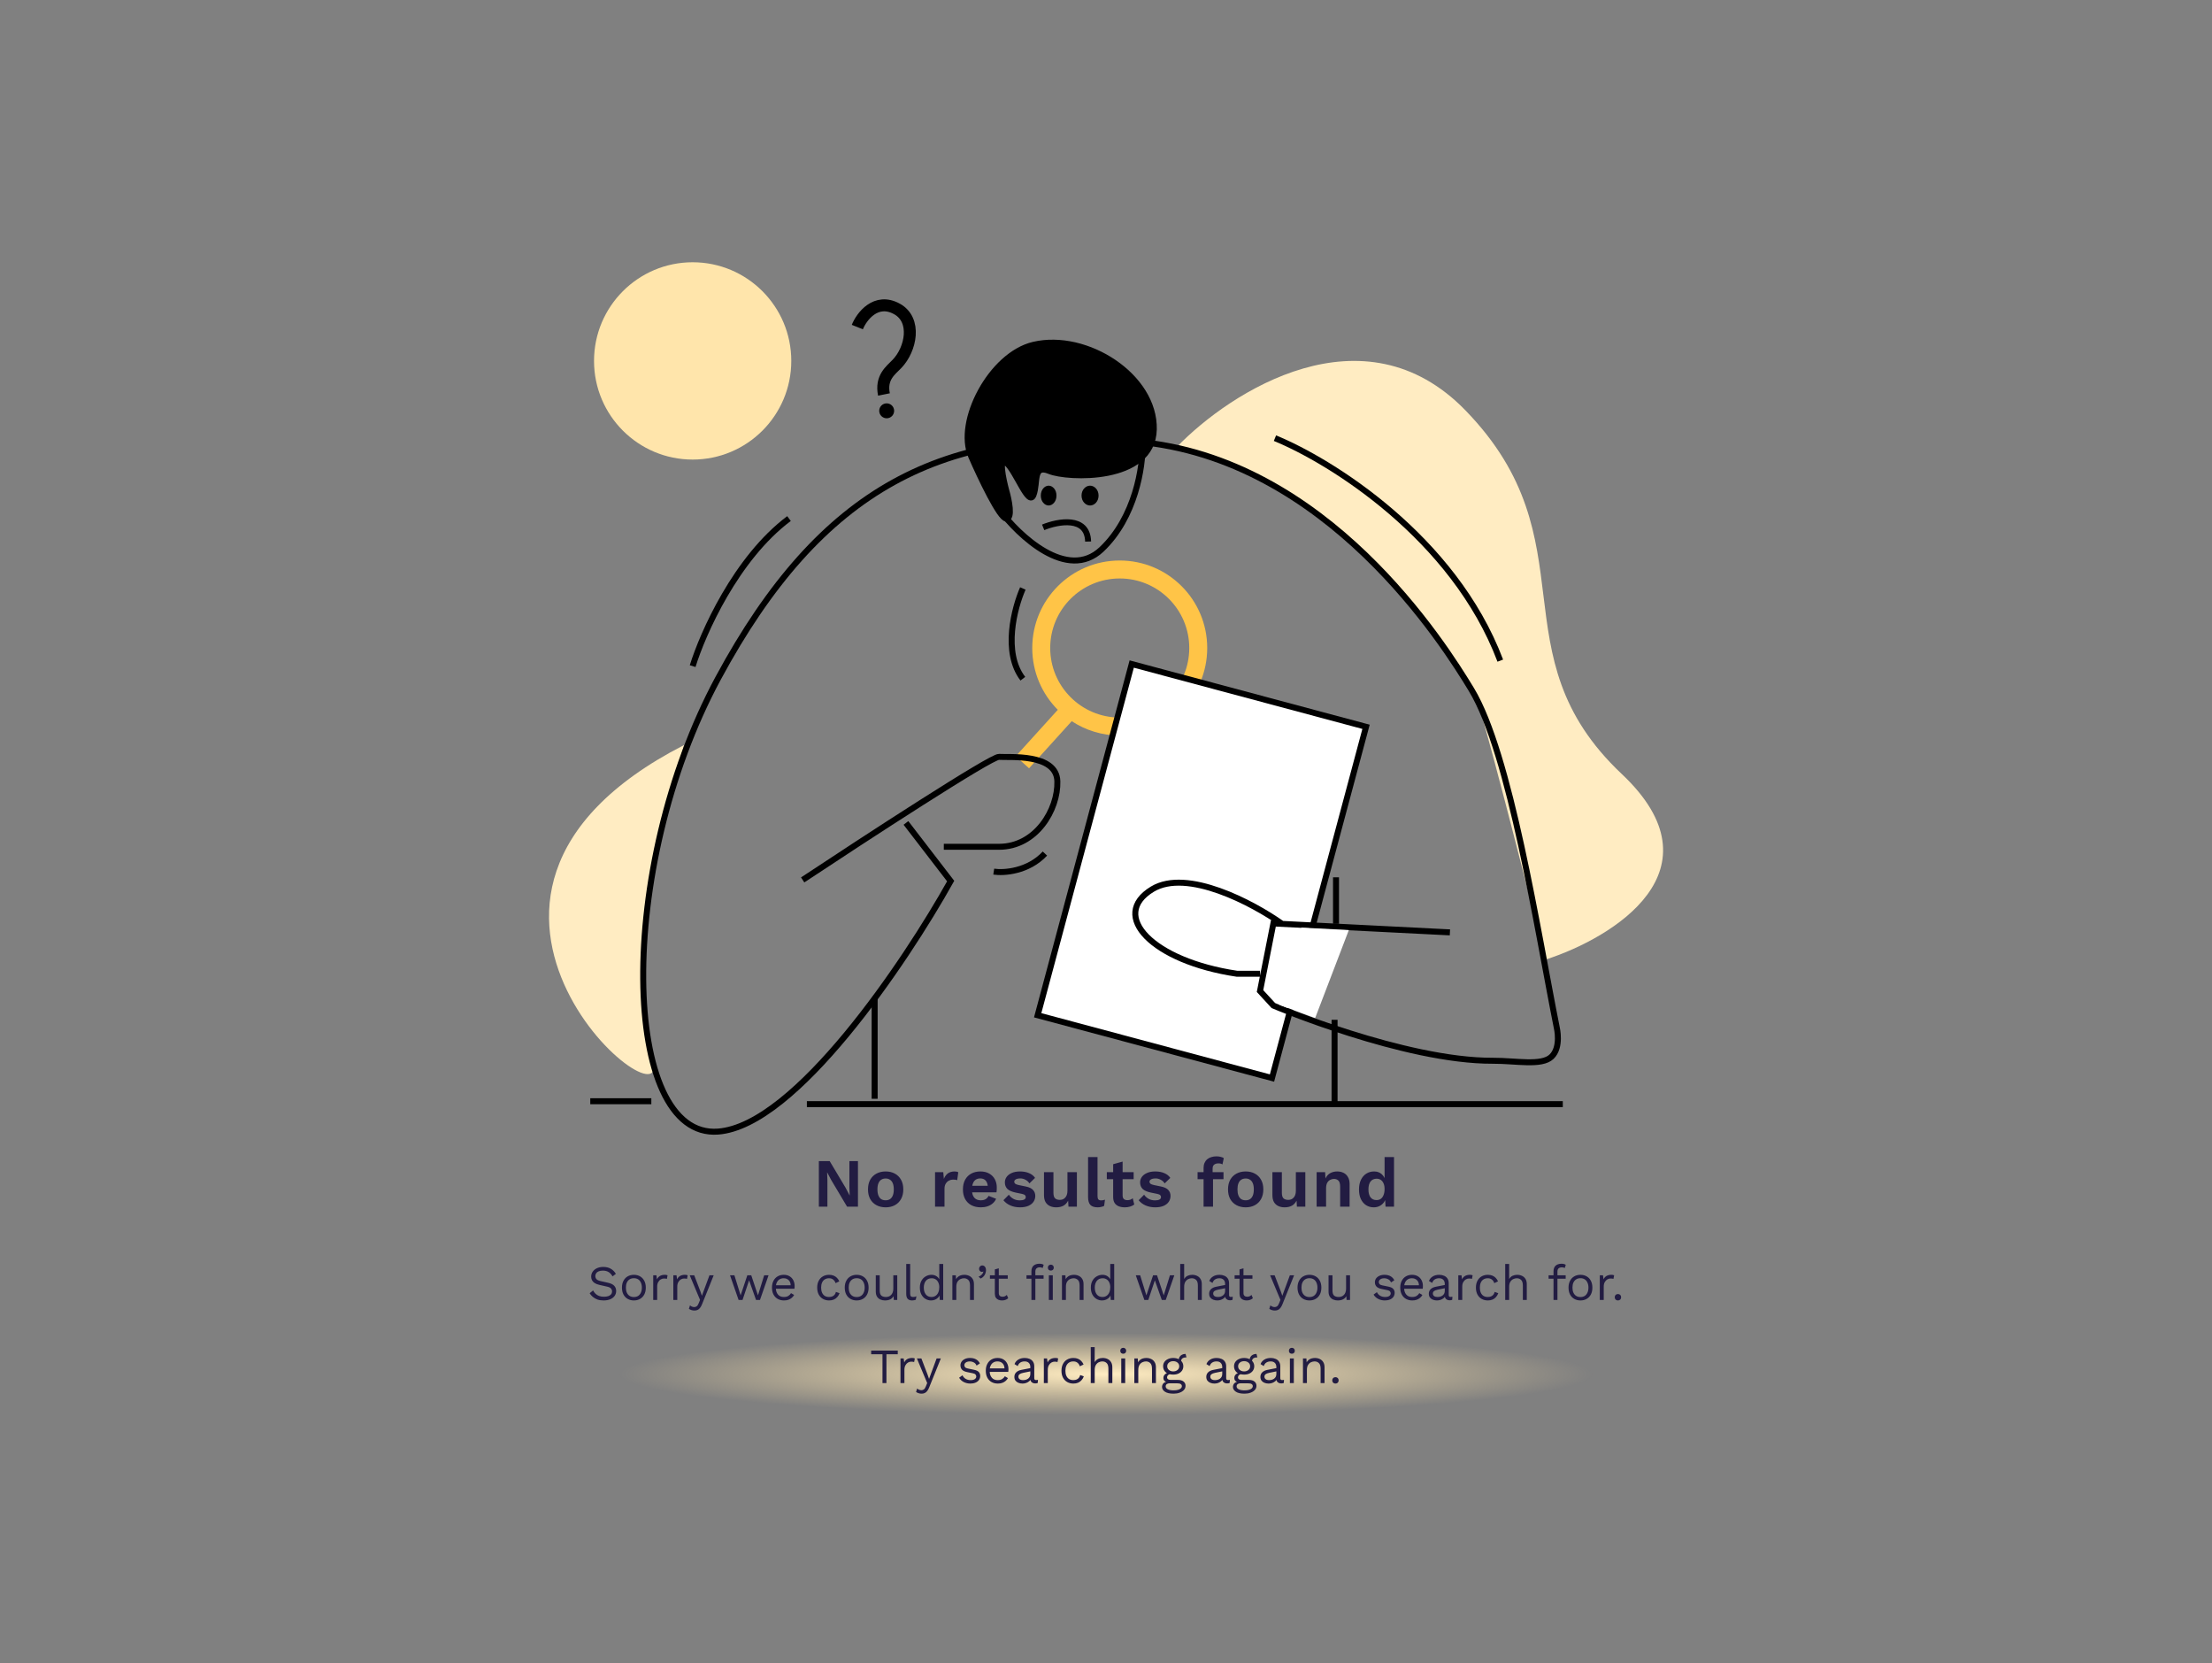<svg width="898" height="675" viewBox="0 0 898 675" fill="none" xmlns="http://www.w3.org/2000/svg">
<rect x="0" y="0" width="898" height="675" fill="#808080" stroke="none"/>
<path d="M348.305 471.241V489.721H343.881L337.413 478.857L335.817 475.833H335.789L335.901 479.025V489.721H332.429V471.241H336.825L343.293 482.077L344.889 485.129H344.945L344.833 481.937V471.241H348.305ZM359.544 475.441C360.963 475.441 362.204 475.731 363.268 476.309C364.351 476.888 365.191 477.719 365.788 478.801C366.404 479.884 366.712 481.191 366.712 482.721C366.712 484.233 366.404 485.54 365.788 486.641C365.191 487.724 364.351 488.555 363.268 489.133C362.204 489.712 360.963 490.001 359.544 490.001C358.144 490.001 356.903 489.712 355.82 489.133C354.737 488.555 353.888 487.724 353.272 486.641C352.675 485.54 352.376 484.233 352.376 482.721C352.376 481.191 352.675 479.884 353.272 478.801C353.888 477.719 354.737 476.888 355.82 476.309C356.903 475.731 358.144 475.441 359.544 475.441ZM359.544 478.297C358.835 478.297 358.228 478.465 357.724 478.801C357.239 479.119 356.865 479.604 356.604 480.257C356.343 480.911 356.212 481.732 356.212 482.721C356.212 483.711 356.343 484.532 356.604 485.185C356.865 485.839 357.239 486.333 357.724 486.669C358.228 486.987 358.835 487.145 359.544 487.145C360.235 487.145 360.823 486.987 361.308 486.669C361.812 486.333 362.195 485.839 362.456 485.185C362.717 484.532 362.848 483.711 362.848 482.721C362.848 481.732 362.717 480.911 362.456 480.257C362.195 479.604 361.812 479.119 361.308 478.801C360.823 478.465 360.235 478.297 359.544 478.297ZM379.6 489.721V475.721H382.932L383.184 478.465C383.558 477.495 384.099 476.748 384.808 476.225C385.536 475.703 386.442 475.441 387.524 475.441C387.842 475.441 388.131 475.469 388.392 475.525C388.654 475.581 388.868 475.656 389.036 475.749L388.588 478.969C388.402 478.895 388.168 478.839 387.888 478.801C387.627 478.764 387.282 478.745 386.852 478.745C386.292 478.745 385.751 478.885 385.228 479.165C384.706 479.427 384.276 479.837 383.94 480.397C383.604 480.939 383.436 481.629 383.436 482.469V489.721H379.6ZM398.195 490.001C396.721 490.001 395.433 489.712 394.331 489.133C393.249 488.555 392.409 487.724 391.811 486.641C391.214 485.559 390.915 484.252 390.915 482.721C390.915 481.191 391.214 479.884 391.811 478.801C392.409 477.719 393.239 476.888 394.303 476.309C395.386 475.731 396.618 475.441 397.999 475.441C399.418 475.441 400.622 475.731 401.611 476.309C402.601 476.869 403.357 477.644 403.879 478.633C404.402 479.604 404.663 480.715 404.663 481.965C404.663 482.339 404.654 482.693 404.635 483.029C404.617 483.365 404.589 483.664 404.551 483.925H393.379V481.265H402.871L401.023 481.937C401.023 480.761 400.753 479.856 400.211 479.221C399.689 478.587 398.942 478.269 397.971 478.269C397.262 478.269 396.646 478.437 396.123 478.773C395.619 479.109 395.237 479.613 394.975 480.285C394.714 480.939 394.583 481.769 394.583 482.777C394.583 483.767 394.723 484.588 395.003 485.241C395.302 485.876 395.713 486.352 396.235 486.669C396.777 486.987 397.421 487.145 398.167 487.145C398.989 487.145 399.651 486.987 400.155 486.669C400.659 486.352 401.051 485.913 401.331 485.353L404.383 486.529C404.085 487.257 403.627 487.883 403.011 488.405C402.414 488.928 401.695 489.329 400.855 489.609C400.034 489.871 399.147 490.001 398.195 490.001ZM414.074 490.001C412.656 490.001 411.358 489.749 410.182 489.245C409.025 488.741 408.082 488.032 407.354 487.117L409.566 484.877C410.014 485.549 410.612 486.1 411.358 486.529C412.105 486.959 412.992 487.173 414.018 487.173C414.746 487.173 415.325 487.071 415.754 486.865C416.202 486.641 416.426 486.296 416.426 485.829C416.426 485.531 416.324 485.279 416.118 485.073C415.913 484.849 415.502 484.672 414.886 484.541L412.422 484.037C410.798 483.701 409.641 483.197 408.95 482.525C408.278 481.835 407.942 480.948 407.942 479.865C407.942 479.1 408.166 478.381 408.614 477.709C409.081 477.037 409.772 476.496 410.686 476.085C411.601 475.656 412.74 475.441 414.102 475.441C415.502 475.441 416.716 475.665 417.742 476.113C418.788 476.543 419.609 477.187 420.206 478.045L417.91 480.285C417.5 479.632 416.958 479.137 416.286 478.801C415.633 478.447 414.942 478.269 414.214 478.269C413.692 478.269 413.244 478.325 412.87 478.437C412.497 478.549 412.217 478.708 412.03 478.913C411.844 479.1 411.75 479.343 411.75 479.641C411.75 479.94 411.881 480.201 412.142 480.425C412.404 480.631 412.88 480.808 413.57 480.957L416.426 481.545C417.808 481.825 418.797 482.301 419.394 482.973C419.992 483.627 420.29 484.42 420.29 485.353C420.29 486.249 420.048 487.052 419.562 487.761C419.096 488.452 418.396 489.003 417.462 489.413C416.548 489.805 415.418 490.001 414.074 490.001ZM428.781 490.001C427.848 490.001 427.008 489.833 426.261 489.497C425.515 489.161 424.917 488.629 424.469 487.901C424.04 487.155 423.825 486.193 423.825 485.017V475.721H427.661V484.093C427.661 485.176 427.885 485.932 428.333 486.361C428.781 486.772 429.425 486.977 430.265 486.977C430.657 486.977 431.04 486.912 431.413 486.781C431.787 486.632 432.113 486.408 432.393 486.109C432.692 485.811 432.925 485.428 433.093 484.961C433.261 484.476 433.345 483.907 433.345 483.253V475.721H437.181V489.721H433.765L433.625 487.285C433.159 488.219 432.515 488.909 431.693 489.357C430.891 489.787 429.92 490.001 428.781 490.001ZM445.558 469.589V485.409C445.558 486.063 445.67 486.52 445.894 486.781C446.118 487.043 446.491 487.173 447.014 487.173C447.331 487.173 447.592 487.155 447.798 487.117C448.003 487.061 448.264 486.987 448.582 486.893L448.246 489.413C447.928 489.6 447.527 489.74 447.042 489.833C446.575 489.945 446.108 490.001 445.642 490.001C444.279 490.001 443.28 489.675 442.646 489.021C442.03 488.349 441.722 487.285 441.722 485.829V469.589H445.558ZM455.743 471.437V485.157C455.743 485.829 455.911 486.324 456.247 486.641C456.602 486.94 457.078 487.089 457.675 487.089C458.142 487.089 458.552 487.024 458.907 486.893C459.262 486.744 459.579 486.548 459.859 486.305L460.475 488.853C460.027 489.208 459.467 489.488 458.795 489.693C458.123 489.899 457.414 490.001 456.667 490.001C455.734 490.001 454.903 489.861 454.175 489.581C453.466 489.301 452.906 488.853 452.495 488.237C452.103 487.621 451.907 486.8 451.907 485.773V472.501L455.743 471.437ZM460.223 475.721V478.577H449.331V475.721H460.223ZM468.978 490.001C467.56 490.001 466.262 489.749 465.086 489.245C463.929 488.741 462.986 488.032 462.258 487.117L464.47 484.877C464.918 485.549 465.516 486.1 466.262 486.529C467.009 486.959 467.896 487.173 468.922 487.173C469.65 487.173 470.229 487.071 470.658 486.865C471.106 486.641 471.33 486.296 471.33 485.829C471.33 485.531 471.228 485.279 471.022 485.073C470.817 484.849 470.406 484.672 469.79 484.541L467.326 484.037C465.702 483.701 464.545 483.197 463.854 482.525C463.182 481.835 462.846 480.948 462.846 479.865C462.846 479.1 463.07 478.381 463.518 477.709C463.985 477.037 464.676 476.496 465.59 476.085C466.505 475.656 467.644 475.441 469.006 475.441C470.406 475.441 471.62 475.665 472.646 476.113C473.692 476.543 474.513 477.187 475.11 478.045L472.814 480.285C472.404 479.632 471.862 479.137 471.19 478.801C470.537 478.447 469.846 478.269 469.118 478.269C468.596 478.269 468.148 478.325 467.774 478.437C467.401 478.549 467.121 478.708 466.934 478.913C466.748 479.1 466.654 479.343 466.654 479.641C466.654 479.94 466.785 480.201 467.046 480.425C467.308 480.631 467.784 480.808 468.474 480.957L471.33 481.545C472.712 481.825 473.701 482.301 474.298 482.973C474.896 483.627 475.194 484.42 475.194 485.353C475.194 486.249 474.952 487.052 474.466 487.761C474 488.452 473.3 489.003 472.366 489.413C471.452 489.805 470.322 490.001 468.978 490.001ZM493.848 469.309C494.501 469.309 495.089 469.384 495.612 469.533C496.153 469.664 496.554 469.832 496.816 470.037L496.284 472.585C496.078 472.455 495.845 472.352 495.584 472.277C495.322 472.203 495.014 472.165 494.66 472.165C493.932 472.165 493.353 472.333 492.924 472.669C492.494 472.987 492.28 473.537 492.28 474.321V476.253L492.448 477.009V489.721H488.612V474.041C488.612 473.257 488.742 472.567 489.004 471.969C489.265 471.372 489.629 470.877 490.096 470.485C490.562 470.093 491.113 469.804 491.748 469.617C492.401 469.412 493.101 469.309 493.848 469.309ZM496.704 475.721V478.577H486.176V475.721H496.704ZM505.704 475.441C507.123 475.441 508.364 475.731 509.428 476.309C510.511 476.888 511.351 477.719 511.948 478.801C512.564 479.884 512.872 481.191 512.872 482.721C512.872 484.233 512.564 485.54 511.948 486.641C511.351 487.724 510.511 488.555 509.428 489.133C508.364 489.712 507.123 490.001 505.704 490.001C504.304 490.001 503.063 489.712 501.98 489.133C500.897 488.555 500.048 487.724 499.432 486.641C498.835 485.54 498.536 484.233 498.536 482.721C498.536 481.191 498.835 479.884 499.432 478.801C500.048 477.719 500.897 476.888 501.98 476.309C503.063 475.731 504.304 475.441 505.704 475.441ZM505.704 478.297C504.995 478.297 504.388 478.465 503.884 478.801C503.399 479.119 503.025 479.604 502.764 480.257C502.503 480.911 502.372 481.732 502.372 482.721C502.372 483.711 502.503 484.532 502.764 485.185C503.025 485.839 503.399 486.333 503.884 486.669C504.388 486.987 504.995 487.145 505.704 487.145C506.395 487.145 506.983 486.987 507.468 486.669C507.972 486.333 508.355 485.839 508.616 485.185C508.877 484.532 509.008 483.711 509.008 482.721C509.008 481.732 508.877 480.911 508.616 480.257C508.355 479.604 507.972 479.119 507.468 478.801C506.983 478.465 506.395 478.297 505.704 478.297ZM521.514 490.001C520.58 490.001 519.74 489.833 518.994 489.497C518.247 489.161 517.65 488.629 517.202 487.901C516.772 487.155 516.558 486.193 516.558 485.017V475.721H520.394V484.093C520.394 485.176 520.618 485.932 521.066 486.361C521.514 486.772 522.158 486.977 522.998 486.977C523.39 486.977 523.772 486.912 524.146 486.781C524.519 486.632 524.846 486.408 525.126 486.109C525.424 485.811 525.658 485.428 525.826 484.961C525.994 484.476 526.078 483.907 526.078 483.253V475.721H529.914V489.721H526.498L526.358 487.285C525.891 488.219 525.247 488.909 524.426 489.357C523.623 489.787 522.652 490.001 521.514 490.001ZM534.51 489.721V475.721H537.954L538.178 479.921L537.702 479.473C537.926 478.559 538.281 477.803 538.766 477.205C539.252 476.608 539.84 476.169 540.53 475.889C541.24 475.591 542.014 475.441 542.854 475.441C543.825 475.441 544.684 475.628 545.43 476.001C546.196 476.375 546.793 476.944 547.222 477.709C547.67 478.456 547.894 479.399 547.894 480.537V489.721H544.058V481.629C544.058 480.435 543.825 479.613 543.358 479.165C542.892 478.699 542.285 478.465 541.538 478.465C541.016 478.465 540.502 478.596 539.998 478.857C539.513 479.1 539.112 479.501 538.794 480.061C538.496 480.621 538.346 481.368 538.346 482.301V489.721H534.51ZM557.698 490.001C556.541 490.001 555.505 489.712 554.59 489.133C553.694 488.555 552.985 487.724 552.462 486.641C551.958 485.559 551.706 484.261 551.706 482.749C551.706 481.2 551.977 479.884 552.518 478.801C553.06 477.7 553.788 476.869 554.702 476.309C555.636 475.731 556.681 475.441 557.838 475.441C559.07 475.441 560.088 475.796 560.89 476.505C561.693 477.215 562.216 478.129 562.458 479.249L562.094 479.697V469.589H565.93V489.721H562.486L562.234 485.465L562.71 485.689C562.58 486.567 562.281 487.332 561.814 487.985C561.348 488.62 560.76 489.115 560.05 489.469C559.341 489.824 558.557 490.001 557.698 490.001ZM558.818 487.061C559.49 487.061 560.069 486.893 560.554 486.557C561.04 486.203 561.413 485.689 561.674 485.017C561.954 484.345 562.094 483.543 562.094 482.609C562.094 481.713 561.964 480.957 561.702 480.341C561.441 479.707 561.068 479.221 560.582 478.885C560.097 478.549 559.528 478.381 558.874 478.381C557.829 478.381 557.008 478.755 556.41 479.501C555.832 480.229 555.542 481.303 555.542 482.721C555.542 484.14 555.832 485.223 556.41 485.969C556.989 486.697 557.792 487.061 558.818 487.061Z" fill="#221C42"/>
<path d="M244.922 514.189C246.082 514.189 247.082 514.429 247.922 514.909C248.762 515.376 249.462 516.069 250.022 516.989L248.682 518.029C248.189 517.176 247.629 516.576 247.002 516.229C246.389 515.869 245.642 515.689 244.762 515.689C244.055 515.689 243.469 515.789 243.002 515.989C242.549 516.189 242.215 516.456 242.002 516.789C241.789 517.109 241.682 517.476 241.682 517.889C241.682 518.356 241.829 518.769 242.122 519.129C242.415 519.476 243.002 519.749 243.882 519.949L246.742 520.589C248.009 520.869 248.889 521.296 249.382 521.869C249.889 522.429 250.142 523.129 250.142 523.969C250.142 524.716 249.929 525.383 249.502 525.969C249.089 526.543 248.502 526.989 247.742 527.309C246.982 527.629 246.089 527.789 245.062 527.789C244.102 527.789 243.255 527.663 242.522 527.409C241.802 527.143 241.182 526.789 240.662 526.349C240.142 525.909 239.715 525.416 239.382 524.869L240.782 523.729C241.035 524.236 241.362 524.683 241.762 525.069C242.162 525.456 242.642 525.756 243.202 525.969C243.775 526.183 244.429 526.289 245.162 526.289C245.842 526.289 246.429 526.209 246.922 526.049C247.429 525.876 247.815 525.629 248.082 525.309C248.349 524.976 248.482 524.576 248.482 524.109C248.482 523.683 248.342 523.303 248.062 522.969C247.782 522.623 247.255 522.363 246.482 522.189L243.382 521.489C242.569 521.303 241.909 521.049 241.402 520.729C240.909 520.396 240.549 520.009 240.322 519.569C240.109 519.116 240.002 518.629 240.002 518.109C240.002 517.403 240.195 516.756 240.582 516.169C240.982 515.569 241.549 515.089 242.282 514.729C243.029 514.369 243.909 514.189 244.922 514.189ZM257.334 517.389C258.281 517.389 259.114 517.596 259.834 518.009C260.568 518.423 261.141 519.023 261.554 519.809C261.968 520.583 262.174 521.509 262.174 522.589C262.174 523.669 261.968 524.603 261.554 525.389C261.141 526.163 260.568 526.756 259.834 527.169C259.114 527.583 258.281 527.789 257.334 527.789C256.401 527.789 255.568 527.583 254.834 527.169C254.101 526.756 253.528 526.163 253.114 525.389C252.701 524.603 252.494 523.669 252.494 522.589C252.494 521.509 252.701 520.583 253.114 519.809C253.528 519.023 254.101 518.423 254.834 518.009C255.568 517.596 256.401 517.389 257.334 517.389ZM257.334 518.769C256.654 518.769 256.074 518.923 255.594 519.229C255.114 519.536 254.741 519.976 254.474 520.549C254.221 521.109 254.094 521.789 254.094 522.589C254.094 523.376 254.221 524.056 254.474 524.629C254.741 525.203 255.114 525.643 255.594 525.949C256.074 526.256 256.654 526.409 257.334 526.409C258.014 526.409 258.594 526.256 259.074 525.949C259.554 525.643 259.921 525.203 260.174 524.629C260.441 524.056 260.574 523.376 260.574 522.589C260.574 521.789 260.441 521.109 260.174 520.549C259.921 519.976 259.554 519.536 259.074 519.229C258.594 518.923 258.014 518.769 257.334 518.769ZM265.187 527.589V517.589H266.487L266.707 519.229C266.987 518.616 267.393 518.156 267.927 517.849C268.473 517.543 269.133 517.389 269.907 517.389C270.08 517.389 270.267 517.403 270.467 517.429C270.68 517.456 270.86 517.509 271.007 517.589L270.727 519.049C270.58 518.996 270.42 518.956 270.247 518.929C270.073 518.903 269.827 518.889 269.507 518.889C269.093 518.889 268.673 519.009 268.247 519.249C267.833 519.489 267.487 519.856 267.207 520.349C266.927 520.829 266.787 521.443 266.787 522.189V527.589H265.187ZM273.351 527.589V517.589H274.651L274.871 519.229C275.151 518.616 275.557 518.156 276.091 517.849C276.637 517.543 277.297 517.389 278.071 517.389C278.244 517.389 278.431 517.403 278.631 517.429C278.844 517.456 279.024 517.509 279.171 517.589L278.891 519.049C278.744 518.996 278.584 518.956 278.411 518.929C278.237 518.903 277.991 518.889 277.671 518.889C277.257 518.889 276.837 519.009 276.411 519.249C275.997 519.489 275.651 519.856 275.371 520.349C275.091 520.829 274.951 521.443 274.951 522.189V527.589H273.351ZM289.735 517.589L285.035 529.269C284.781 529.923 284.501 530.436 284.195 530.809C283.901 531.196 283.568 531.469 283.195 531.629C282.835 531.803 282.415 531.889 281.935 531.889C281.481 531.889 281.061 531.823 280.675 531.689C280.301 531.569 279.968 531.403 279.675 531.189L280.115 529.789C280.381 530.029 280.661 530.203 280.955 530.309C281.261 530.429 281.561 530.489 281.855 530.489C282.201 530.489 282.528 530.383 282.835 530.169C283.141 529.956 283.421 529.523 283.675 528.869L284.195 527.569L283.195 525.189L280.015 517.589H281.835L284.335 524.109L284.955 525.889L285.675 523.909L288.015 517.589H289.735ZM310.227 517.589H312.007L308.527 527.589H306.927L304.107 519.629L301.447 527.589H299.847L296.367 517.589H298.147L300.667 525.729L303.387 517.589H304.987L307.707 525.729L310.227 517.589ZM318.273 527.789C317.326 527.789 316.48 527.583 315.733 527.169C315 526.756 314.426 526.163 314.013 525.389C313.6 524.603 313.393 523.669 313.393 522.589C313.393 521.509 313.6 520.583 314.013 519.809C314.426 519.023 314.993 518.423 315.713 518.009C316.433 517.596 317.253 517.389 318.173 517.389C319.106 517.389 319.9 517.589 320.553 517.989C321.22 518.389 321.726 518.936 322.073 519.629C322.42 520.309 322.593 521.076 322.593 521.929C322.593 522.156 322.586 522.363 322.573 522.549C322.56 522.736 322.54 522.903 322.513 523.049H314.433V521.629H321.813L320.993 521.789C320.993 520.829 320.726 520.089 320.193 519.569C319.673 519.049 318.986 518.789 318.133 518.789C317.48 518.789 316.913 518.943 316.433 519.249C315.966 519.543 315.6 519.976 315.333 520.549C315.08 521.109 314.953 521.789 314.953 522.589C314.953 523.376 315.086 524.056 315.353 524.629C315.62 525.203 315.993 525.643 316.473 525.949C316.966 526.243 317.553 526.389 318.233 526.389C318.966 526.389 319.56 526.249 320.013 525.969C320.48 525.689 320.853 525.309 321.133 524.829L322.393 525.569C322.14 526.023 321.813 526.416 321.413 526.749C321.026 527.083 320.566 527.343 320.033 527.529C319.513 527.703 318.926 527.789 318.273 527.789ZM336.592 517.389C337.286 517.389 337.892 517.496 338.412 517.709C338.946 517.923 339.406 518.229 339.792 518.629C340.179 519.029 340.492 519.503 340.732 520.049L339.212 520.769C338.999 520.129 338.672 519.643 338.232 519.309C337.806 518.963 337.246 518.789 336.552 518.789C335.886 518.789 335.312 518.943 334.832 519.249C334.352 519.543 333.986 519.976 333.732 520.549C333.479 521.109 333.352 521.789 333.352 522.589C333.352 523.376 333.479 524.056 333.732 524.629C333.986 525.203 334.352 525.643 334.832 525.949C335.312 526.243 335.886 526.389 336.552 526.389C337.072 526.389 337.519 526.309 337.892 526.149C338.279 525.989 338.592 525.756 338.832 525.449C339.086 525.143 339.259 524.769 339.352 524.329L340.832 524.849C340.606 525.463 340.292 525.989 339.892 526.429C339.506 526.869 339.032 527.209 338.472 527.449C337.926 527.676 337.299 527.789 336.592 527.789C335.659 527.789 334.826 527.583 334.092 527.169C333.359 526.756 332.786 526.163 332.372 525.389C331.959 524.603 331.752 523.669 331.752 522.589C331.752 521.509 331.959 520.583 332.372 519.809C332.786 519.023 333.359 518.423 334.092 518.009C334.826 517.596 335.659 517.389 336.592 517.389ZM347.784 517.389C348.73 517.389 349.564 517.596 350.284 518.009C351.017 518.423 351.59 519.023 352.004 519.809C352.417 520.583 352.624 521.509 352.624 522.589C352.624 523.669 352.417 524.603 352.004 525.389C351.59 526.163 351.017 526.756 350.284 527.169C349.564 527.583 348.73 527.789 347.784 527.789C346.85 527.789 346.017 527.583 345.284 527.169C344.55 526.756 343.977 526.163 343.564 525.389C343.15 524.603 342.944 523.669 342.944 522.589C342.944 521.509 343.15 520.583 343.564 519.809C343.977 519.023 344.55 518.423 345.284 518.009C346.017 517.596 346.85 517.389 347.784 517.389ZM347.784 518.769C347.104 518.769 346.524 518.923 346.044 519.229C345.564 519.536 345.19 519.976 344.924 520.549C344.67 521.109 344.544 521.789 344.544 522.589C344.544 523.376 344.67 524.056 344.924 524.629C345.19 525.203 345.564 525.643 346.044 525.949C346.524 526.256 347.104 526.409 347.784 526.409C348.464 526.409 349.044 526.256 349.524 525.949C350.004 525.643 350.37 525.203 350.624 524.629C350.89 524.056 351.024 523.376 351.024 522.589C351.024 521.789 350.89 521.109 350.624 520.549C350.37 519.976 350.004 519.536 349.524 519.229C349.044 518.923 348.464 518.769 347.784 518.769ZM359.256 527.789C358.616 527.789 358.009 527.669 357.436 527.429C356.876 527.189 356.416 526.803 356.056 526.269C355.709 525.723 355.536 525.016 355.536 524.149V517.589H357.136V523.729C357.136 524.743 357.356 525.443 357.796 525.829C358.236 526.203 358.856 526.389 359.656 526.389C360.029 526.389 360.396 526.329 360.756 526.209C361.116 526.076 361.436 525.876 361.716 525.609C362.009 525.329 362.236 524.976 362.396 524.549C362.569 524.123 362.656 523.616 362.656 523.029V517.589H364.256V527.589H362.856L362.756 526.069C362.409 526.669 361.936 527.109 361.336 527.389C360.749 527.656 360.056 527.789 359.256 527.789ZM369.5 512.989V525.049C369.5 525.556 369.593 525.909 369.78 526.109C369.966 526.296 370.266 526.389 370.68 526.389C370.946 526.389 371.166 526.369 371.34 526.329C371.513 526.289 371.746 526.216 372.04 526.109L371.78 527.509C371.566 527.603 371.333 527.669 371.08 527.709C370.826 527.763 370.566 527.789 370.3 527.789C369.486 527.789 368.88 527.569 368.48 527.129C368.093 526.689 367.9 526.016 367.9 525.109V512.989H369.5ZM377.993 527.789C377.166 527.789 376.406 527.583 375.713 527.169C375.02 526.756 374.466 526.163 374.053 525.389C373.64 524.603 373.433 523.669 373.433 522.589C373.433 521.483 373.653 520.543 374.093 519.769C374.533 518.996 375.113 518.409 375.833 518.009C376.553 517.596 377.326 517.389 378.153 517.389C378.98 517.389 379.693 517.603 380.293 518.029C380.906 518.456 381.313 519.023 381.513 519.729L381.313 519.869V512.989H382.913V527.589H381.513L381.373 525.169L381.593 525.049C381.5 525.636 381.273 526.136 380.913 526.549C380.566 526.949 380.133 527.256 379.613 527.469C379.106 527.683 378.566 527.789 377.993 527.789ZM378.153 526.389C378.793 526.389 379.346 526.229 379.813 525.909C380.293 525.589 380.66 525.136 380.913 524.549C381.18 523.949 381.313 523.249 381.313 522.449C381.313 521.689 381.18 521.036 380.913 520.489C380.66 519.943 380.3 519.523 379.833 519.229C379.38 518.936 378.846 518.789 378.233 518.789C377.22 518.789 376.433 519.136 375.873 519.829C375.313 520.523 375.033 521.443 375.033 522.589C375.033 523.736 375.306 524.656 375.853 525.349C376.4 526.043 377.166 526.389 378.153 526.389ZM386.632 527.589V517.589H388.032L388.172 519.829L387.912 519.609C388.125 519.076 388.412 518.649 388.772 518.329C389.132 517.996 389.545 517.756 390.012 517.609C390.492 517.463 390.985 517.389 391.492 517.389C392.212 517.389 392.865 517.529 393.452 517.809C394.039 518.076 394.505 518.489 394.852 519.049C395.212 519.609 395.392 520.323 395.392 521.189V527.589H393.792V521.749C393.792 520.643 393.552 519.876 393.072 519.449C392.605 519.009 392.025 518.789 391.332 518.789C390.852 518.789 390.372 518.903 389.892 519.129C389.412 519.356 389.012 519.723 388.692 520.229C388.385 520.736 388.232 521.416 388.232 522.269V527.589H386.632ZM398.779 513.589C399.099 513.589 399.365 513.676 399.579 513.849C399.805 514.009 399.979 514.236 400.099 514.529C400.219 514.809 400.279 515.143 400.279 515.529C400.279 515.969 400.199 516.403 400.039 516.829C399.892 517.256 399.659 517.649 399.339 518.009C399.019 518.369 398.605 518.669 398.099 518.909L397.259 518.129C397.619 518.009 397.932 517.843 398.199 517.629C398.479 517.416 398.705 517.176 398.879 516.909C399.052 516.643 399.165 516.369 399.219 516.089L399.139 516.049C399.085 516.089 399.019 516.123 398.939 516.149C398.859 516.176 398.739 516.189 398.579 516.189C398.419 516.189 398.252 516.143 398.079 516.049C397.919 515.956 397.779 515.823 397.659 515.649C397.539 515.463 397.479 515.223 397.479 514.929C397.479 514.689 397.539 514.469 397.659 514.269C397.779 514.056 397.932 513.889 398.119 513.769C398.319 513.649 398.539 513.589 398.779 513.589ZM405.476 514.749V524.829C405.476 525.323 405.616 525.689 405.896 525.929C406.176 526.169 406.536 526.289 406.976 526.289C407.363 526.289 407.696 526.223 407.976 526.089C408.256 525.956 408.51 525.776 408.736 525.549L409.296 526.889C408.99 527.169 408.623 527.389 408.196 527.549C407.783 527.709 407.303 527.789 406.756 527.789C406.25 527.789 405.776 527.703 405.336 527.529C404.896 527.343 404.543 527.056 404.276 526.669C404.023 526.269 403.89 525.749 403.876 525.109V515.189L405.476 514.749ZM409.116 517.589V518.969H401.876V517.589H409.116ZM422.001 512.889C422.347 512.889 422.674 512.929 422.981 513.009C423.287 513.089 423.527 513.203 423.701 513.349L423.281 514.649C423.121 514.543 422.947 514.469 422.761 514.429C422.574 514.376 422.367 514.349 422.141 514.349C421.567 514.349 421.121 514.489 420.801 514.769C420.481 515.036 420.321 515.469 420.321 516.069V517.589V518.109V527.589H418.721V515.909C418.721 515.469 418.787 515.063 418.921 514.689C419.054 514.316 419.254 513.996 419.521 513.729C419.801 513.463 420.147 513.256 420.561 513.109C420.974 512.963 421.454 512.889 422.001 512.889ZM423.661 517.589V518.969H416.721V517.589H423.661ZM426.601 515.669C426.241 515.669 425.947 515.563 425.721 515.349C425.507 515.123 425.401 514.829 425.401 514.469C425.401 514.109 425.507 513.823 425.721 513.609C425.947 513.383 426.241 513.269 426.601 513.269C426.961 513.269 427.247 513.383 427.461 513.609C427.687 513.823 427.801 514.109 427.801 514.469C427.801 514.829 427.687 515.123 427.461 515.349C427.247 515.563 426.961 515.669 426.601 515.669ZM427.401 517.589V527.589H425.801V517.589H427.401ZM431.124 527.589V517.589H432.524L432.664 519.829L432.404 519.609C432.617 519.076 432.904 518.649 433.264 518.329C433.624 517.996 434.037 517.756 434.504 517.609C434.984 517.463 435.477 517.389 435.984 517.389C436.704 517.389 437.357 517.529 437.944 517.809C438.531 518.076 438.997 518.489 439.344 519.049C439.704 519.609 439.884 520.323 439.884 521.189V527.589H438.284V521.749C438.284 520.643 438.044 519.876 437.564 519.449C437.097 519.009 436.517 518.789 435.824 518.789C435.344 518.789 434.864 518.903 434.384 519.129C433.904 519.356 433.504 519.723 433.184 520.229C432.877 520.736 432.724 521.416 432.724 522.269V527.589H431.124ZM447.407 527.789C446.58 527.789 445.82 527.583 445.127 527.169C444.434 526.756 443.88 526.163 443.467 525.389C443.054 524.603 442.847 523.669 442.847 522.589C442.847 521.483 443.067 520.543 443.507 519.769C443.947 518.996 444.527 518.409 445.247 518.009C445.967 517.596 446.74 517.389 447.567 517.389C448.394 517.389 449.107 517.603 449.707 518.029C450.32 518.456 450.727 519.023 450.927 519.729L450.727 519.869V512.989H452.327V527.589H450.927L450.787 525.169L451.007 525.049C450.914 525.636 450.687 526.136 450.327 526.549C449.98 526.949 449.547 527.256 449.027 527.469C448.52 527.683 447.98 527.789 447.407 527.789ZM447.567 526.389C448.207 526.389 448.76 526.229 449.227 525.909C449.707 525.589 450.074 525.136 450.327 524.549C450.594 523.949 450.727 523.249 450.727 522.449C450.727 521.689 450.594 521.036 450.327 520.489C450.074 519.943 449.714 519.523 449.247 519.229C448.794 518.936 448.26 518.789 447.647 518.789C446.634 518.789 445.847 519.136 445.287 519.829C444.727 520.523 444.447 521.443 444.447 522.589C444.447 523.736 444.72 524.656 445.267 525.349C445.814 526.043 446.58 526.389 447.567 526.389ZM474.953 517.589H476.733L473.253 527.589H471.653L468.833 519.629L466.173 527.589H464.573L461.093 517.589H462.873L465.393 525.729L468.113 517.589H469.713L472.433 525.729L474.953 517.589ZM479.132 527.589V512.989H480.732V519.089C481.079 518.489 481.539 518.056 482.112 517.789C482.685 517.523 483.312 517.389 483.992 517.389C484.712 517.389 485.365 517.529 485.952 517.809C486.539 518.076 487.005 518.489 487.352 519.049C487.712 519.609 487.892 520.323 487.892 521.189V527.589H486.292V521.749C486.292 520.643 486.052 519.876 485.572 519.449C485.105 519.009 484.525 518.789 483.832 518.789C483.352 518.789 482.872 518.903 482.392 519.129C481.912 519.356 481.512 519.729 481.192 520.249C480.885 520.756 480.732 521.436 480.732 522.289V527.589H479.132ZM497.355 521.129C497.355 520.383 497.155 519.809 496.755 519.409C496.355 518.996 495.788 518.789 495.055 518.789C494.361 518.789 493.775 518.943 493.295 519.249C492.815 519.543 492.461 520.023 492.235 520.689L490.935 519.889C491.201 519.143 491.695 518.543 492.415 518.089C493.135 517.623 494.028 517.389 495.095 517.389C495.815 517.389 496.468 517.516 497.055 517.769C497.641 518.009 498.101 518.383 498.435 518.889C498.781 519.383 498.955 520.023 498.955 520.809V525.649C498.955 526.129 499.208 526.369 499.715 526.369C499.968 526.369 500.215 526.336 500.455 526.269L500.375 527.529C500.108 527.663 499.761 527.729 499.335 527.729C498.948 527.729 498.601 527.656 498.295 527.509C497.988 527.363 497.748 527.143 497.575 526.849C497.401 526.543 497.315 526.163 497.315 525.709V525.509L497.715 525.569C497.555 526.089 497.281 526.516 496.895 526.849C496.508 527.169 496.075 527.409 495.595 527.569C495.115 527.716 494.641 527.789 494.175 527.789C493.588 527.789 493.041 527.689 492.535 527.489C492.028 527.289 491.621 526.989 491.315 526.589C491.021 526.176 490.875 525.669 490.875 525.069C490.875 524.323 491.121 523.709 491.615 523.229C492.121 522.736 492.821 522.403 493.715 522.229L497.675 521.449V522.769L494.455 523.429C493.801 523.563 493.315 523.749 492.995 523.989C492.675 524.229 492.515 524.563 492.515 524.989C492.515 525.403 492.675 525.743 492.995 526.009C493.328 526.263 493.795 526.389 494.395 526.389C494.781 526.389 495.148 526.343 495.495 526.249C495.855 526.143 496.175 525.989 496.455 525.789C496.735 525.576 496.955 525.316 497.115 525.009C497.275 524.689 497.355 524.316 497.355 523.889V521.129ZM504.812 514.749V524.829C504.812 525.323 504.952 525.689 505.232 525.929C505.512 526.169 505.872 526.289 506.312 526.289C506.699 526.289 507.032 526.223 507.312 526.089C507.592 525.956 507.846 525.776 508.072 525.549L508.632 526.889C508.326 527.169 507.959 527.389 507.532 527.549C507.119 527.709 506.639 527.789 506.092 527.789C505.586 527.789 505.112 527.703 504.672 527.529C504.232 527.343 503.879 527.056 503.612 526.669C503.359 526.269 503.226 525.749 503.212 525.109V515.189L504.812 514.749ZM508.452 517.589V518.969H501.212V517.589H508.452ZM525.36 517.589L520.66 529.269C520.406 529.923 520.126 530.436 519.82 530.809C519.526 531.196 519.193 531.469 518.82 531.629C518.46 531.803 518.04 531.889 517.56 531.889C517.106 531.889 516.686 531.823 516.3 531.689C515.926 531.569 515.593 531.403 515.3 531.189L515.74 529.789C516.006 530.029 516.286 530.203 516.58 530.309C516.886 530.429 517.186 530.489 517.48 530.489C517.826 530.489 518.153 530.383 518.46 530.169C518.766 529.956 519.046 529.523 519.3 528.869L519.82 527.569L518.82 525.189L515.64 517.589H517.46L519.96 524.109L520.58 525.889L521.3 523.909L523.64 517.589H525.36ZM531.592 517.389C532.539 517.389 533.372 517.596 534.092 518.009C534.826 518.423 535.399 519.023 535.812 519.809C536.226 520.583 536.432 521.509 536.432 522.589C536.432 523.669 536.226 524.603 535.812 525.389C535.399 526.163 534.826 526.756 534.092 527.169C533.372 527.583 532.539 527.789 531.592 527.789C530.659 527.789 529.826 527.583 529.092 527.169C528.359 526.756 527.786 526.163 527.372 525.389C526.959 524.603 526.752 523.669 526.752 522.589C526.752 521.509 526.959 520.583 527.372 519.809C527.786 519.023 528.359 518.423 529.092 518.009C529.826 517.596 530.659 517.389 531.592 517.389ZM531.592 518.769C530.912 518.769 530.332 518.923 529.852 519.229C529.372 519.536 528.999 519.976 528.732 520.549C528.479 521.109 528.352 521.789 528.352 522.589C528.352 523.376 528.479 524.056 528.732 524.629C528.999 525.203 529.372 525.643 529.852 525.949C530.332 526.256 530.912 526.409 531.592 526.409C532.272 526.409 532.852 526.256 533.332 525.949C533.812 525.643 534.179 525.203 534.432 524.629C534.699 524.056 534.832 523.376 534.832 522.589C534.832 521.789 534.699 521.109 534.432 520.549C534.179 519.976 533.812 519.536 533.332 519.229C532.852 518.923 532.272 518.769 531.592 518.769ZM543.064 527.789C542.424 527.789 541.818 527.669 541.244 527.429C540.684 527.189 540.224 526.803 539.864 526.269C539.518 525.723 539.344 525.016 539.344 524.149V517.589H540.944V523.729C540.944 524.743 541.164 525.443 541.604 525.829C542.044 526.203 542.664 526.389 543.464 526.389C543.838 526.389 544.204 526.329 544.564 526.209C544.924 526.076 545.244 525.876 545.524 525.609C545.818 525.329 546.044 524.976 546.204 524.549C546.378 524.123 546.464 523.616 546.464 523.029V517.589H548.064V527.589H546.664L546.564 526.069C546.218 526.669 545.744 527.109 545.144 527.389C544.558 527.656 543.864 527.789 543.064 527.789ZM562.205 527.789C561.231 527.789 560.331 527.583 559.505 527.169C558.691 526.756 558.065 526.169 557.625 525.409L558.985 524.429C559.278 525.043 559.705 525.523 560.265 525.869C560.838 526.216 561.525 526.389 562.325 526.389C563.031 526.389 563.585 526.256 563.985 525.989C564.385 525.709 564.585 525.349 564.585 524.909C564.585 524.629 564.491 524.376 564.305 524.149C564.131 523.909 563.791 523.736 563.285 523.629L560.885 523.129C559.911 522.929 559.211 522.596 558.785 522.129C558.371 521.663 558.165 521.083 558.165 520.389C558.165 519.843 558.318 519.343 558.625 518.889C558.945 518.436 559.391 518.076 559.965 517.809C560.551 517.529 561.238 517.389 562.025 517.389C563.011 517.389 563.845 517.583 564.525 517.969C565.205 518.356 565.711 518.903 566.045 519.609L564.705 520.489C564.478 519.903 564.111 519.476 563.605 519.209C563.098 518.929 562.571 518.789 562.025 518.789C561.545 518.789 561.131 518.856 560.785 518.989C560.451 519.123 560.191 519.309 560.005 519.549C559.831 519.776 559.745 520.036 559.745 520.329C559.745 520.623 559.845 520.896 560.045 521.149C560.245 521.389 560.618 521.563 561.165 521.669L563.665 522.189C564.598 522.376 565.251 522.683 565.625 523.109C565.998 523.536 566.185 524.056 566.185 524.669C566.185 525.296 566.018 525.849 565.685 526.329C565.351 526.796 564.885 527.156 564.285 527.409C563.685 527.663 562.991 527.789 562.205 527.789ZM573.332 527.789C572.385 527.789 571.538 527.583 570.792 527.169C570.058 526.756 569.485 526.163 569.072 525.389C568.658 524.603 568.452 523.669 568.452 522.589C568.452 521.509 568.658 520.583 569.072 519.809C569.485 519.023 570.052 518.423 570.772 518.009C571.492 517.596 572.312 517.389 573.232 517.389C574.165 517.389 574.958 517.589 575.612 517.989C576.278 518.389 576.785 518.936 577.132 519.629C577.478 520.309 577.652 521.076 577.652 521.929C577.652 522.156 577.645 522.363 577.632 522.549C577.618 522.736 577.598 522.903 577.572 523.049H569.492V521.629H576.872L576.052 521.789C576.052 520.829 575.785 520.089 575.252 519.569C574.732 519.049 574.045 518.789 573.192 518.789C572.538 518.789 571.972 518.943 571.492 519.249C571.025 519.543 570.658 519.976 570.392 520.549C570.138 521.109 570.012 521.789 570.012 522.589C570.012 523.376 570.145 524.056 570.412 524.629C570.678 525.203 571.052 525.643 571.532 525.949C572.025 526.243 572.612 526.389 573.292 526.389C574.025 526.389 574.618 526.249 575.072 525.969C575.538 525.689 575.912 525.309 576.192 524.829L577.452 525.569C577.198 526.023 576.872 526.416 576.472 526.749C576.085 527.083 575.625 527.343 575.092 527.529C574.572 527.703 573.985 527.789 573.332 527.789ZM586.534 521.129C586.534 520.383 586.334 519.809 585.934 519.409C585.534 518.996 584.968 518.789 584.234 518.789C583.541 518.789 582.954 518.943 582.474 519.249C581.994 519.543 581.641 520.023 581.414 520.689L580.114 519.889C580.381 519.143 580.874 518.543 581.594 518.089C582.314 517.623 583.208 517.389 584.274 517.389C584.994 517.389 585.648 517.516 586.234 517.769C586.821 518.009 587.281 518.383 587.614 518.889C587.961 519.383 588.134 520.023 588.134 520.809V525.649C588.134 526.129 588.388 526.369 588.894 526.369C589.148 526.369 589.394 526.336 589.634 526.269L589.554 527.529C589.288 527.663 588.941 527.729 588.514 527.729C588.128 527.729 587.781 527.656 587.474 527.509C587.168 527.363 586.928 527.143 586.754 526.849C586.581 526.543 586.494 526.163 586.494 525.709V525.509L586.894 525.569C586.734 526.089 586.461 526.516 586.074 526.849C585.688 527.169 585.254 527.409 584.774 527.569C584.294 527.716 583.821 527.789 583.354 527.789C582.768 527.789 582.221 527.689 581.714 527.489C581.208 527.289 580.801 526.989 580.494 526.589C580.201 526.176 580.054 525.669 580.054 525.069C580.054 524.323 580.301 523.709 580.794 523.229C581.301 522.736 582.001 522.403 582.894 522.229L586.854 521.449V522.769L583.634 523.429C582.981 523.563 582.494 523.749 582.174 523.989C581.854 524.229 581.694 524.563 581.694 524.989C581.694 525.403 581.854 525.743 582.174 526.009C582.508 526.263 582.974 526.389 583.574 526.389C583.961 526.389 584.328 526.343 584.674 526.249C585.034 526.143 585.354 525.989 585.634 525.789C585.914 525.576 586.134 525.316 586.294 525.009C586.454 524.689 586.534 524.316 586.534 523.889V521.129ZM592.023 527.589V517.589H593.323L593.543 519.229C593.823 518.616 594.229 518.156 594.763 517.849C595.309 517.543 595.969 517.389 596.743 517.389C596.916 517.389 597.103 517.403 597.303 517.429C597.516 517.456 597.696 517.509 597.843 517.589L597.563 519.049C597.416 518.996 597.256 518.956 597.083 518.929C596.909 518.903 596.663 518.889 596.343 518.889C595.929 518.889 595.509 519.009 595.083 519.249C594.669 519.489 594.323 519.856 594.043 520.349C593.763 520.829 593.623 521.443 593.623 522.189V527.589H592.023ZM604.014 517.389C604.707 517.389 605.314 517.496 605.834 517.709C606.367 517.923 606.827 518.229 607.214 518.629C607.601 519.029 607.914 519.503 608.154 520.049L606.634 520.769C606.421 520.129 606.094 519.643 605.654 519.309C605.227 518.963 604.667 518.789 603.974 518.789C603.307 518.789 602.734 518.943 602.254 519.249C601.774 519.543 601.407 519.976 601.154 520.549C600.901 521.109 600.774 521.789 600.774 522.589C600.774 523.376 600.901 524.056 601.154 524.629C601.407 525.203 601.774 525.643 602.254 525.949C602.734 526.243 603.307 526.389 603.974 526.389C604.494 526.389 604.941 526.309 605.314 526.149C605.701 525.989 606.014 525.756 606.254 525.449C606.507 525.143 606.681 524.769 606.774 524.329L608.254 524.849C608.027 525.463 607.714 525.989 607.314 526.429C606.927 526.869 606.454 527.209 605.894 527.449C605.347 527.676 604.721 527.789 604.014 527.789C603.081 527.789 602.247 527.583 601.514 527.169C600.781 526.756 600.207 526.163 599.794 525.389C599.381 524.603 599.174 523.669 599.174 522.589C599.174 521.509 599.381 520.583 599.794 519.809C600.207 519.023 600.781 518.423 601.514 518.009C602.247 517.596 603.081 517.389 604.014 517.389ZM611.066 527.589V512.989H612.666V519.089C613.012 518.489 613.472 518.056 614.046 517.789C614.619 517.523 615.246 517.389 615.926 517.389C616.646 517.389 617.299 517.529 617.886 517.809C618.472 518.076 618.939 518.489 619.286 519.049C619.646 519.609 619.826 520.323 619.826 521.189V527.589H618.226V521.749C618.226 520.643 617.986 519.876 617.506 519.449C617.039 519.009 616.459 518.789 615.766 518.789C615.286 518.789 614.806 518.903 614.326 519.129C613.846 519.356 613.446 519.729 613.126 520.249C612.819 520.756 612.666 521.436 612.666 522.289V527.589H611.066ZM633.954 512.889C634.3 512.889 634.627 512.929 634.934 513.009C635.24 513.089 635.48 513.203 635.654 513.349L635.234 514.649C635.074 514.543 634.9 514.469 634.714 514.429C634.527 514.376 634.32 514.349 634.094 514.349C633.52 514.349 633.074 514.489 632.754 514.769C632.434 515.036 632.274 515.469 632.274 516.069V517.589V518.109V527.589H630.674V515.909C630.674 515.469 630.74 515.063 630.874 514.689C631.007 514.316 631.207 513.996 631.474 513.729C631.754 513.463 632.1 513.256 632.514 513.109C632.927 512.963 633.407 512.889 633.954 512.889ZM635.614 517.589V518.969H628.674V517.589H635.614ZM641.612 517.389C642.558 517.389 643.392 517.596 644.112 518.009C644.845 518.423 645.418 519.023 645.832 519.809C646.245 520.583 646.452 521.509 646.452 522.589C646.452 523.669 646.245 524.603 645.832 525.389C645.418 526.163 644.845 526.756 644.112 527.169C643.392 527.583 642.558 527.789 641.612 527.789C640.678 527.789 639.845 527.583 639.112 527.169C638.378 526.756 637.805 526.163 637.392 525.389C636.978 524.603 636.772 523.669 636.772 522.589C636.772 521.509 636.978 520.583 637.392 519.809C637.805 519.023 638.378 518.423 639.112 518.009C639.845 517.596 640.678 517.389 641.612 517.389ZM641.612 518.769C640.932 518.769 640.352 518.923 639.872 519.229C639.392 519.536 639.018 519.976 638.752 520.549C638.498 521.109 638.372 521.789 638.372 522.589C638.372 523.376 638.498 524.056 638.752 524.629C639.018 525.203 639.392 525.643 639.872 525.949C640.352 526.256 640.932 526.409 641.612 526.409C642.292 526.409 642.872 526.256 643.352 525.949C643.832 525.643 644.198 525.203 644.452 524.629C644.718 524.056 644.852 523.376 644.852 522.589C644.852 521.789 644.718 521.109 644.452 520.549C644.198 519.976 643.832 519.536 643.352 519.229C642.872 518.923 642.292 518.769 641.612 518.769ZM649.464 527.589V517.589H650.764L650.984 519.229C651.264 518.616 651.671 518.156 652.204 517.849C652.751 517.543 653.411 517.389 654.184 517.389C654.357 517.389 654.544 517.403 654.744 517.429C654.957 517.456 655.137 517.509 655.284 517.589L655.004 519.049C654.857 518.996 654.697 518.956 654.524 518.929C654.351 518.903 654.104 518.889 653.784 518.889C653.371 518.889 652.951 519.009 652.524 519.249C652.111 519.489 651.764 519.856 651.484 520.349C651.204 520.829 651.064 521.443 651.064 522.189V527.589H649.464ZM656.827 525.189C657.213 525.189 657.527 525.309 657.767 525.549C658.007 525.789 658.127 526.103 658.127 526.489C658.127 526.876 658.007 527.189 657.767 527.429C657.527 527.669 657.213 527.789 656.827 527.789C656.44 527.789 656.127 527.669 655.887 527.429C655.647 527.189 655.527 526.876 655.527 526.489C655.527 526.103 655.647 525.789 655.887 525.549C656.127 525.309 656.44 525.189 656.827 525.189Z" fill="#221C42"/>
<rect x="250.973" y="541.058" width="396.098" height="33.27" fill="url(#paint0_radial_26_1936)"/>
<path d="M364.462 548.13V549.63H359.862V561.33H358.262V549.63H353.662V548.13H364.462ZM365.566 561.33V551.33H366.866L367.086 552.97C367.366 552.357 367.772 551.897 368.306 551.59C368.852 551.283 369.512 551.13 370.286 551.13C370.459 551.13 370.646 551.143 370.846 551.17C371.059 551.196 371.239 551.25 371.386 551.33L371.106 552.79C370.959 552.737 370.799 552.697 370.626 552.67C370.452 552.643 370.206 552.63 369.886 552.63C369.472 552.63 369.052 552.75 368.626 552.99C368.212 553.23 367.866 553.597 367.586 554.09C367.306 554.57 367.166 555.183 367.166 555.93V561.33H365.566ZM381.95 551.33L377.25 563.01C376.996 563.663 376.716 564.177 376.41 564.55C376.116 564.937 375.783 565.21 375.41 565.37C375.05 565.543 374.63 565.63 374.15 565.63C373.696 565.63 373.276 565.563 372.89 565.43C372.516 565.31 372.183 565.143 371.89 564.93L372.33 563.53C372.596 563.77 372.876 563.943 373.17 564.05C373.476 564.17 373.776 564.23 374.07 564.23C374.416 564.23 374.743 564.123 375.05 563.91C375.356 563.697 375.636 563.263 375.89 562.61L376.41 561.31L375.41 558.93L372.23 551.33H374.05L376.55 557.85L377.17 559.63L377.89 557.65L380.23 551.33H381.95ZM393.951 561.53C392.977 561.53 392.077 561.323 391.251 560.91C390.437 560.497 389.811 559.91 389.371 559.15L390.731 558.17C391.024 558.783 391.451 559.263 392.011 559.61C392.584 559.957 393.271 560.13 394.071 560.13C394.777 560.13 395.331 559.997 395.731 559.73C396.131 559.45 396.331 559.09 396.331 558.65C396.331 558.37 396.237 558.117 396.051 557.89C395.877 557.65 395.537 557.477 395.031 557.37L392.631 556.87C391.657 556.67 390.957 556.337 390.531 555.87C390.117 555.403 389.911 554.823 389.911 554.13C389.911 553.583 390.064 553.083 390.371 552.63C390.691 552.177 391.137 551.817 391.711 551.55C392.297 551.27 392.984 551.13 393.771 551.13C394.757 551.13 395.591 551.323 396.271 551.71C396.951 552.097 397.457 552.643 397.791 553.35L396.451 554.23C396.224 553.643 395.857 553.217 395.351 552.95C394.844 552.67 394.317 552.53 393.771 552.53C393.291 552.53 392.877 552.597 392.531 552.73C392.197 552.863 391.937 553.05 391.751 553.29C391.577 553.517 391.491 553.777 391.491 554.07C391.491 554.363 391.591 554.637 391.791 554.89C391.991 555.13 392.364 555.303 392.911 555.41L395.411 555.93C396.344 556.117 396.997 556.423 397.371 556.85C397.744 557.277 397.931 557.797 397.931 558.41C397.931 559.037 397.764 559.59 397.431 560.07C397.097 560.537 396.631 560.897 396.031 561.15C395.431 561.403 394.737 561.53 393.951 561.53ZM405.078 561.53C404.131 561.53 403.284 561.323 402.538 560.91C401.804 560.497 401.231 559.903 400.818 559.13C400.404 558.343 400.198 557.41 400.198 556.33C400.198 555.25 400.404 554.323 400.818 553.55C401.231 552.763 401.798 552.163 402.518 551.75C403.238 551.336 404.058 551.13 404.978 551.13C405.911 551.13 406.704 551.33 407.358 551.73C408.024 552.13 408.531 552.677 408.878 553.37C409.224 554.05 409.398 554.817 409.398 555.67C409.398 555.897 409.391 556.103 409.378 556.29C409.364 556.477 409.344 556.643 409.318 556.79H401.238V555.37H408.618L407.798 555.53C407.798 554.57 407.531 553.83 406.998 553.31C406.478 552.79 405.791 552.53 404.938 552.53C404.284 552.53 403.718 552.683 403.238 552.99C402.771 553.283 402.404 553.717 402.138 554.29C401.884 554.85 401.758 555.53 401.758 556.33C401.758 557.117 401.891 557.797 402.158 558.37C402.424 558.943 402.798 559.383 403.278 559.69C403.771 559.983 404.358 560.13 405.038 560.13C405.771 560.13 406.364 559.99 406.818 559.71C407.284 559.43 407.658 559.05 407.938 558.57L409.198 559.31C408.944 559.763 408.618 560.157 408.218 560.49C407.831 560.823 407.371 561.083 406.838 561.27C406.318 561.443 405.731 561.53 405.078 561.53ZM418.281 554.87C418.281 554.123 418.081 553.55 417.681 553.15C417.281 552.737 416.714 552.53 415.981 552.53C415.287 552.53 414.701 552.683 414.221 552.99C413.741 553.283 413.387 553.763 413.161 554.43L411.861 553.63C412.127 552.883 412.621 552.283 413.341 551.83C414.061 551.363 414.954 551.13 416.021 551.13C416.741 551.13 417.394 551.256 417.981 551.51C418.567 551.75 419.027 552.123 419.361 552.63C419.707 553.123 419.881 553.763 419.881 554.55V559.39C419.881 559.87 420.134 560.11 420.641 560.11C420.894 560.11 421.141 560.077 421.381 560.01L421.301 561.27C421.034 561.403 420.687 561.47 420.261 561.47C419.874 561.47 419.527 561.397 419.221 561.25C418.914 561.103 418.674 560.883 418.501 560.59C418.327 560.283 418.241 559.903 418.241 559.45V559.25L418.641 559.31C418.481 559.83 418.207 560.257 417.821 560.59C417.434 560.91 417.001 561.15 416.521 561.31C416.041 561.457 415.567 561.53 415.101 561.53C414.514 561.53 413.967 561.43 413.461 561.23C412.954 561.03 412.547 560.73 412.241 560.33C411.947 559.917 411.801 559.41 411.801 558.81C411.801 558.063 412.047 557.45 412.541 556.97C413.047 556.477 413.747 556.143 414.641 555.97L418.601 555.19V556.51L415.381 557.17C414.727 557.303 414.241 557.49 413.921 557.73C413.601 557.97 413.441 558.303 413.441 558.73C413.441 559.143 413.601 559.483 413.921 559.75C414.254 560.003 414.721 560.13 415.321 560.13C415.707 560.13 416.074 560.083 416.421 559.99C416.781 559.883 417.101 559.73 417.381 559.53C417.661 559.317 417.881 559.057 418.041 558.75C418.201 558.43 418.281 558.057 418.281 557.63V554.87ZM423.769 561.33V551.33H425.069L425.289 552.97C425.569 552.357 425.975 551.897 426.509 551.59C427.055 551.283 427.715 551.13 428.489 551.13C428.662 551.13 428.849 551.143 429.049 551.17C429.262 551.196 429.442 551.25 429.589 551.33L429.309 552.79C429.162 552.737 429.002 552.697 428.829 552.67C428.655 552.643 428.409 552.63 428.089 552.63C427.675 552.63 427.255 552.75 426.829 552.99C426.415 553.23 426.069 553.597 425.789 554.09C425.509 554.57 425.369 555.183 425.369 555.93V561.33H423.769ZM435.76 551.13C436.454 551.13 437.06 551.236 437.58 551.45C438.114 551.663 438.574 551.97 438.96 552.37C439.347 552.77 439.66 553.243 439.9 553.79L438.38 554.51C438.167 553.87 437.84 553.383 437.4 553.05C436.974 552.703 436.414 552.53 435.72 552.53C435.054 552.53 434.48 552.683 434 552.99C433.52 553.283 433.154 553.717 432.9 554.29C432.647 554.85 432.52 555.53 432.52 556.33C432.52 557.117 432.647 557.797 432.9 558.37C433.154 558.943 433.52 559.383 434 559.69C434.48 559.983 435.054 560.13 435.72 560.13C436.24 560.13 436.687 560.05 437.06 559.89C437.447 559.73 437.76 559.497 438 559.19C438.254 558.883 438.427 558.51 438.52 558.07L440 558.59C439.774 559.203 439.46 559.73 439.06 560.17C438.674 560.61 438.2 560.95 437.64 561.19C437.094 561.417 436.467 561.53 435.76 561.53C434.827 561.53 433.994 561.323 433.26 560.91C432.527 560.497 431.954 559.903 431.54 559.13C431.127 558.343 430.92 557.41 430.92 556.33C430.92 555.25 431.127 554.323 431.54 553.55C431.954 552.763 432.527 552.163 433.26 551.75C433.994 551.336 434.827 551.13 435.76 551.13ZM442.812 561.33V546.73H444.412V552.83C444.758 552.23 445.218 551.797 445.792 551.53C446.365 551.263 446.992 551.13 447.672 551.13C448.392 551.13 449.045 551.27 449.632 551.55C450.218 551.817 450.685 552.23 451.032 552.79C451.392 553.35 451.572 554.063 451.572 554.93V561.33H449.972V555.49C449.972 554.383 449.732 553.617 449.252 553.19C448.785 552.75 448.205 552.53 447.512 552.53C447.032 552.53 446.552 552.643 446.072 552.87C445.592 553.097 445.192 553.47 444.872 553.99C444.565 554.497 444.412 555.177 444.412 556.03V561.33H442.812ZM455.994 549.41C455.634 549.41 455.341 549.303 455.114 549.09C454.901 548.863 454.794 548.57 454.794 548.21C454.794 547.85 454.901 547.563 455.114 547.35C455.341 547.123 455.634 547.01 455.994 547.01C456.354 547.01 456.641 547.123 456.854 547.35C457.081 547.563 457.194 547.85 457.194 548.21C457.194 548.57 457.081 548.863 456.854 549.09C456.641 549.303 456.354 549.41 455.994 549.41ZM456.794 551.33V561.33H455.194V551.33H456.794ZM460.507 561.33V551.33H461.907L462.047 553.57L461.787 553.35C462 552.817 462.287 552.39 462.647 552.07C463.007 551.736 463.42 551.497 463.887 551.35C464.367 551.203 464.86 551.13 465.367 551.13C466.087 551.13 466.74 551.27 467.327 551.55C467.914 551.817 468.38 552.23 468.727 552.79C469.087 553.35 469.267 554.063 469.267 554.93V561.33H467.667V555.49C467.667 554.383 467.427 553.617 466.947 553.19C466.48 552.75 465.9 552.53 465.207 552.53C464.727 552.53 464.247 552.643 463.767 552.87C463.287 553.097 462.887 553.463 462.567 553.97C462.26 554.477 462.107 555.157 462.107 556.01V561.33H460.507ZM481.31 549.49L481.67 550.91C481.656 550.91 481.636 550.91 481.61 550.91C481.583 550.91 481.556 550.91 481.53 550.91C480.876 550.91 480.37 551.043 480.01 551.31C479.663 551.563 479.49 551.977 479.49 552.55L478.51 552.05C478.51 551.53 478.63 551.077 478.87 550.69C479.11 550.303 479.436 550.01 479.85 549.81C480.263 549.597 480.716 549.49 481.21 549.49C481.223 549.49 481.236 549.49 481.25 549.49C481.276 549.49 481.296 549.49 481.31 549.49ZM478.27 560.05C479.216 560.05 479.956 560.27 480.49 560.71C481.023 561.137 481.29 561.71 481.29 562.43C481.29 563.083 481.07 563.65 480.63 564.13C480.203 564.61 479.623 564.977 478.89 565.23C478.17 565.497 477.356 565.63 476.45 565.63C474.876 565.63 473.696 565.363 472.91 564.83C472.136 564.297 471.75 563.657 471.75 562.91C471.75 562.377 471.923 561.897 472.27 561.47C472.63 561.057 473.23 560.823 474.07 560.77L473.93 561.07C473.476 560.95 473.09 560.75 472.77 560.47C472.463 560.177 472.31 559.757 472.31 559.21C472.31 558.663 472.51 558.197 472.91 557.81C473.323 557.41 473.93 557.163 474.73 557.07L475.79 557.61H475.59C474.936 557.677 474.47 557.843 474.19 558.11C473.923 558.363 473.79 558.643 473.79 558.95C473.79 559.323 473.923 559.603 474.19 559.79C474.47 559.963 474.856 560.05 475.35 560.05H478.27ZM476.43 564.29C477.203 564.29 477.836 564.21 478.33 564.05C478.836 563.89 479.21 563.683 479.45 563.43C479.69 563.177 479.81 562.903 479.81 562.61C479.81 562.25 479.663 561.963 479.37 561.75C479.09 561.537 478.576 561.43 477.83 561.43H474.75C474.323 561.43 473.963 561.537 473.67 561.75C473.376 561.977 473.23 562.283 473.23 562.67C473.23 563.163 473.51 563.557 474.07 563.85C474.643 564.143 475.43 564.29 476.43 564.29ZM476.29 551.13C477.09 551.13 477.796 551.276 478.41 551.57C479.036 551.85 479.523 552.243 479.87 552.75C480.216 553.257 480.39 553.843 480.39 554.51C480.39 555.163 480.216 555.75 479.87 556.27C479.523 556.777 479.036 557.177 478.41 557.47C477.796 557.75 477.09 557.89 476.29 557.89C474.97 557.89 473.956 557.577 473.25 556.95C472.543 556.31 472.19 555.497 472.19 554.51C472.19 553.843 472.363 553.257 472.71 552.75C473.07 552.243 473.556 551.85 474.17 551.57C474.783 551.276 475.49 551.13 476.29 551.13ZM476.29 552.43C475.596 552.43 475.016 552.623 474.55 553.01C474.083 553.383 473.85 553.883 473.85 554.51C473.85 555.123 474.083 555.623 474.55 556.01C475.016 556.397 475.596 556.59 476.29 556.59C476.983 556.59 477.563 556.397 478.03 556.01C478.496 555.623 478.73 555.123 478.73 554.51C478.73 553.883 478.496 553.383 478.03 553.01C477.563 552.623 476.983 552.43 476.29 552.43ZM496.191 554.87C496.191 554.123 495.991 553.55 495.591 553.15C495.191 552.737 494.624 552.53 493.891 552.53C493.197 552.53 492.611 552.683 492.131 552.99C491.651 553.283 491.297 553.763 491.071 554.43L489.771 553.63C490.037 552.883 490.531 552.283 491.251 551.83C491.971 551.363 492.864 551.13 493.931 551.13C494.651 551.13 495.304 551.256 495.891 551.51C496.477 551.75 496.937 552.123 497.271 552.63C497.617 553.123 497.791 553.763 497.791 554.55V559.39C497.791 559.87 498.044 560.11 498.551 560.11C498.804 560.11 499.051 560.077 499.291 560.01L499.211 561.27C498.944 561.403 498.597 561.47 498.171 561.47C497.784 561.47 497.437 561.397 497.131 561.25C496.824 561.103 496.584 560.883 496.411 560.59C496.237 560.283 496.151 559.903 496.151 559.45V559.25L496.551 559.31C496.391 559.83 496.117 560.257 495.731 560.59C495.344 560.91 494.911 561.15 494.431 561.31C493.951 561.457 493.477 561.53 493.011 561.53C492.424 561.53 491.877 561.43 491.371 561.23C490.864 561.03 490.457 560.73 490.151 560.33C489.857 559.917 489.711 559.41 489.711 558.81C489.711 558.063 489.957 557.45 490.451 556.97C490.957 556.477 491.657 556.143 492.551 555.97L496.511 555.19V556.51L493.291 557.17C492.637 557.303 492.151 557.49 491.831 557.73C491.511 557.97 491.351 558.303 491.351 558.73C491.351 559.143 491.511 559.483 491.831 559.75C492.164 560.003 492.631 560.13 493.231 560.13C493.617 560.13 493.984 560.083 494.331 559.99C494.691 559.883 495.011 559.73 495.291 559.53C495.571 559.317 495.791 559.057 495.951 558.75C496.111 558.43 496.191 558.057 496.191 557.63V554.87ZM510.099 549.49L510.459 550.91C510.446 550.91 510.426 550.91 510.399 550.91C510.372 550.91 510.346 550.91 510.319 550.91C509.666 550.91 509.159 551.043 508.799 551.31C508.452 551.563 508.279 551.977 508.279 552.55L507.299 552.05C507.299 551.53 507.419 551.077 507.659 550.69C507.899 550.303 508.226 550.01 508.639 549.81C509.052 549.597 509.506 549.49 509.999 549.49C510.012 549.49 510.026 549.49 510.039 549.49C510.066 549.49 510.086 549.49 510.099 549.49ZM507.059 560.05C508.006 560.05 508.746 560.27 509.279 560.71C509.812 561.137 510.079 561.71 510.079 562.43C510.079 563.083 509.859 563.65 509.419 564.13C508.992 564.61 508.412 564.977 507.679 565.23C506.959 565.497 506.146 565.63 505.239 565.63C503.666 565.63 502.486 565.363 501.699 564.83C500.926 564.297 500.539 563.657 500.539 562.91C500.539 562.377 500.712 561.897 501.059 561.47C501.419 561.057 502.019 560.823 502.859 560.77L502.719 561.07C502.266 560.95 501.879 560.75 501.559 560.47C501.252 560.177 501.099 559.757 501.099 559.21C501.099 558.663 501.299 558.197 501.699 557.81C502.112 557.41 502.719 557.163 503.519 557.07L504.579 557.61H504.379C503.726 557.677 503.259 557.843 502.979 558.11C502.712 558.363 502.579 558.643 502.579 558.95C502.579 559.323 502.712 559.603 502.979 559.79C503.259 559.963 503.646 560.05 504.139 560.05H507.059ZM505.219 564.29C505.992 564.29 506.626 564.21 507.119 564.05C507.626 563.89 507.999 563.683 508.239 563.43C508.479 563.177 508.599 562.903 508.599 562.61C508.599 562.25 508.452 561.963 508.159 561.75C507.879 561.537 507.366 561.43 506.619 561.43H503.539C503.112 561.43 502.752 561.537 502.459 561.75C502.166 561.977 502.019 562.283 502.019 562.67C502.019 563.163 502.299 563.557 502.859 563.85C503.432 564.143 504.219 564.29 505.219 564.29ZM505.079 551.13C505.879 551.13 506.586 551.276 507.199 551.57C507.826 551.85 508.312 552.243 508.659 552.75C509.006 553.257 509.179 553.843 509.179 554.51C509.179 555.163 509.006 555.75 508.659 556.27C508.312 556.777 507.826 557.177 507.199 557.47C506.586 557.75 505.879 557.89 505.079 557.89C503.759 557.89 502.746 557.577 502.039 556.95C501.332 556.31 500.979 555.497 500.979 554.51C500.979 553.843 501.152 553.257 501.499 552.75C501.859 552.243 502.346 551.85 502.959 551.57C503.572 551.276 504.279 551.13 505.079 551.13ZM505.079 552.43C504.386 552.43 503.806 552.623 503.339 553.01C502.872 553.383 502.639 553.883 502.639 554.51C502.639 555.123 502.872 555.623 503.339 556.01C503.806 556.397 504.386 556.59 505.079 556.59C505.772 556.59 506.352 556.397 506.819 556.01C507.286 555.623 507.519 555.123 507.519 554.51C507.519 553.883 507.286 553.383 506.819 553.01C506.352 552.623 505.772 552.43 505.079 552.43ZM518.163 554.87C518.163 554.123 517.963 553.55 517.563 553.15C517.163 552.737 516.597 552.53 515.863 552.53C515.17 552.53 514.583 552.683 514.103 552.99C513.623 553.283 513.27 553.763 513.043 554.43L511.743 553.63C512.01 552.883 512.503 552.283 513.223 551.83C513.943 551.363 514.837 551.13 515.903 551.13C516.623 551.13 517.277 551.256 517.863 551.51C518.45 551.75 518.91 552.123 519.243 552.63C519.59 553.123 519.763 553.763 519.763 554.55V559.39C519.763 559.87 520.017 560.11 520.523 560.11C520.777 560.11 521.023 560.077 521.263 560.01L521.183 561.27C520.917 561.403 520.57 561.47 520.143 561.47C519.757 561.47 519.41 561.397 519.103 561.25C518.797 561.103 518.557 560.883 518.383 560.59C518.21 560.283 518.123 559.903 518.123 559.45V559.25L518.523 559.31C518.363 559.83 518.09 560.257 517.703 560.59C517.317 560.91 516.883 561.15 516.403 561.31C515.923 561.457 515.45 561.53 514.983 561.53C514.397 561.53 513.85 561.43 513.343 561.23C512.837 561.03 512.43 560.73 512.123 560.33C511.83 559.917 511.683 559.41 511.683 558.81C511.683 558.063 511.93 557.45 512.423 556.97C512.93 556.477 513.63 556.143 514.523 555.97L518.483 555.19V556.51L515.263 557.17C514.61 557.303 514.123 557.49 513.803 557.73C513.483 557.97 513.323 558.303 513.323 558.73C513.323 559.143 513.483 559.483 513.803 559.75C514.137 560.003 514.603 560.13 515.203 560.13C515.59 560.13 515.957 560.083 516.303 559.99C516.663 559.883 516.983 559.73 517.263 559.53C517.543 559.317 517.763 559.057 517.923 558.75C518.083 558.43 518.163 558.057 518.163 557.63V554.87ZM524.452 549.41C524.092 549.41 523.798 549.303 523.572 549.09C523.358 548.863 523.252 548.57 523.252 548.21C523.252 547.85 523.358 547.563 523.572 547.35C523.798 547.123 524.092 547.01 524.452 547.01C524.812 547.01 525.098 547.123 525.312 547.35C525.538 547.563 525.652 547.85 525.652 548.21C525.652 548.57 525.538 548.863 525.312 549.09C525.098 549.303 524.812 549.41 524.452 549.41ZM525.252 551.33V561.33H523.652V551.33H525.252ZM528.964 561.33V551.33H530.364L530.504 553.57L530.244 553.35C530.457 552.817 530.744 552.39 531.104 552.07C531.464 551.736 531.877 551.497 532.344 551.35C532.824 551.203 533.317 551.13 533.824 551.13C534.544 551.13 535.197 551.27 535.784 551.55C536.371 551.817 536.837 552.23 537.184 552.79C537.544 553.35 537.724 554.063 537.724 554.93V561.33H536.124V555.49C536.124 554.383 535.884 553.617 535.404 553.19C534.937 552.75 534.357 552.53 533.664 552.53C533.184 552.53 532.704 552.643 532.224 552.87C531.744 553.097 531.344 553.463 531.024 553.97C530.717 554.477 530.564 555.157 530.564 556.01V561.33H528.964ZM542.147 558.93C542.533 558.93 542.847 559.05 543.087 559.29C543.327 559.53 543.447 559.843 543.447 560.23C543.447 560.617 543.327 560.93 543.087 561.17C542.847 561.41 542.533 561.53 542.147 561.53C541.76 561.53 541.447 561.41 541.207 561.17C540.967 560.93 540.847 560.617 540.847 560.23C540.847 559.843 540.967 559.53 541.207 559.29C541.447 559.05 541.76 558.93 542.147 558.93Z" fill="#221C42"/>
<path d="M594.948 166.572C553.691 124.064 499.618 158.758 477.738 181.419C549.66 198.505 594.948 273.238 598.624 281.24C601.564 287.642 619.012 356.067 627.368 389.48C654.945 380.616 699.756 353.139 658.392 314.138C606.687 265.388 646.521 219.707 594.948 166.572Z" fill="#FFECC2"/>
<path d="M277.682 302.389C268.84 333.042 253.809 401.24 264.419 428.805C277.682 463.261 155.524 365.08 277.682 302.389Z" fill="#FFECC2"/>
<circle cx="281.196" cy="146.479" r="40.04" fill="#FFE5AB"/>
<path fill-rule="evenodd" clip-rule="evenodd" d="M482.801 262.998C482.801 278.586 470.164 291.223 454.577 291.223C438.989 291.223 426.352 278.586 426.352 262.998C426.352 247.411 438.989 234.774 454.577 234.774C470.164 234.774 482.801 247.411 482.801 262.998ZM490.092 262.998C490.092 282.613 474.191 298.514 454.577 298.514C447.379 298.514 440.682 296.373 435.087 292.693L417.758 311.816L412.355 306.919L429.43 288.078C423.023 281.654 419.061 272.789 419.061 262.998C419.061 243.384 434.962 227.483 454.577 227.483C474.191 227.483 490.092 243.384 490.092 262.998Z" fill="#FFC447"/>
<rect x="459.44" y="269.499" width="98.481" height="147.573" transform="rotate(14.994 459.44 269.499)" fill="white" stroke="black" stroke-width="2.43"/>
<path d="M348.05 132.742C349.735 128.527 355.567 120.662 364.142 125.385C372.226 129.839 369.891 141.717 364.142 147.686C361.526 150.401 357.476 153.203 358.855 160.1" stroke="black" stroke-width="4.861"/>
<circle cx="359.963" cy="166.733" r="3.03" fill="black"/>
<path d="M327.564 448.12H634.444" stroke="black" stroke-width="2.43"/>
<path d="M239.631 446.94H264.419" stroke="black" stroke-width="2.43"/>
<path d="M517.592 177.831C540.215 187.077 590.182 218.079 609.067 268.124" stroke="black" stroke-width="2.43"/>
<path d="M541.789 447.53V413.891" stroke="black" stroke-width="2.43"/>
<path d="M542.38 374.941V356.057" stroke="black" stroke-width="2.43"/>
<path d="M423.492 214.029C429.467 211.575 441.482 209.291 441.738 219.791M405.565 206.667C413.674 217.55 433.349 236.052 447.178 222.992C461.007 209.932 464.038 189.167 463.825 180.418C438.749 165.693 391.992 150.328 405.565 206.667Z" stroke="black" stroke-width="2.43"/>
<path d="M427.679 201.134C427.679 202.969 426.548 203.945 425.715 203.945C424.882 203.945 423.751 202.969 423.751 201.134C423.751 199.298 424.882 198.323 425.715 198.323C426.548 198.323 427.679 199.298 427.679 201.134Z" fill="black" stroke="black" stroke-width="2.43"/>
<path d="M444.77 201.134C444.77 202.867 443.599 203.945 442.528 203.945C441.457 203.945 440.286 202.867 440.286 201.134C440.286 199.401 441.457 198.323 442.528 198.323C443.599 198.323 444.77 199.401 444.77 201.134Z" fill="black" stroke="black" stroke-width="2.43"/>
<path d="M355.078 445.946V405.399" stroke="black" stroke-width="2.43"/>
<path d="M520.249 374.784C508.651 366.588 481.929 352.329 467.824 360.866C450.194 371.537 467.824 390.095 502.156 395.198H511.527M588.619 378.41L516.95 374.784L511.527 402.222L516.95 408.116C516.95 408.116 570.181 430.68 606.065 430.512C615.386 430.469 625.831 432.729 629.876 428.862C633.922 424.995 631.998 417.074 631.998 417.074C624.061 377.31 613.121 305.935 597.342 279.865C586.497 261.947 538.875 185.799 461.076 179.197C383.277 172.596 333.291 197.82 291.533 275.284C249.775 352.748 252.196 462.286 291.533 459.261C323.002 456.84 367.585 390.471 385.942 357.589L367.787 333.987" stroke="black" stroke-width="2.43"/>
<path d="M408.53 210.46C405.902 210.46 397.946 193.671 394.296 185.277C388.119 171.068 402.355 144.008 419.568 139.946C441.085 134.869 468.887 152.759 468.404 174.276C467.92 195.793 433.107 194.101 426.096 191.199C419.084 188.298 421.502 195.793 419.568 200.87C417.634 205.947 412.557 191.199 408.53 187.815C405.308 185.107 407.187 194.262 408.53 199.178C409.625 202.938 411.158 210.46 408.53 210.46Z" fill="black" stroke="black" stroke-width="2.43"/>
<path d="M325.858 357.116C351.147 340.364 402.492 306.923 405.565 307.179C409.407 307.5 428.933 305.579 429.253 317.103C429.574 328.627 420.61 343.672 405.565 343.672C393.529 343.672 385.612 343.672 383.158 343.672" stroke="black" stroke-width="2.43"/>
<path d="M547.581 377.469L528.343 376.482L519.449 407.853L533.903 413.195L547.581 377.469Z" fill="white"/>
<path d="M415.244 238.837C411.811 246.593 407.005 264.776 415.244 275.457" stroke="black" stroke-width="2.43"/>
<path d="M403.428 353.755C407.502 354.366 417.361 353.755 424.207 346.421" stroke="black" stroke-width="2.43"/>
<path d="M281.195 270.354C285.27 257.112 298.796 226.594 320.31 210.46" stroke="black" stroke-width="2.43"/>
<defs>
<radialGradient id="paint0_radial_26_1936" cx="0" cy="0" r="1" gradientUnits="userSpaceOnUse" gradientTransform="translate(449.022 557.693) scale(198.049 16.635)">
<stop stop-color="#FFECC2"/>
<stop offset="1" stop-color="#FFE2A2" stop-opacity="0"/>
</radialGradient>
</defs>
</svg>
